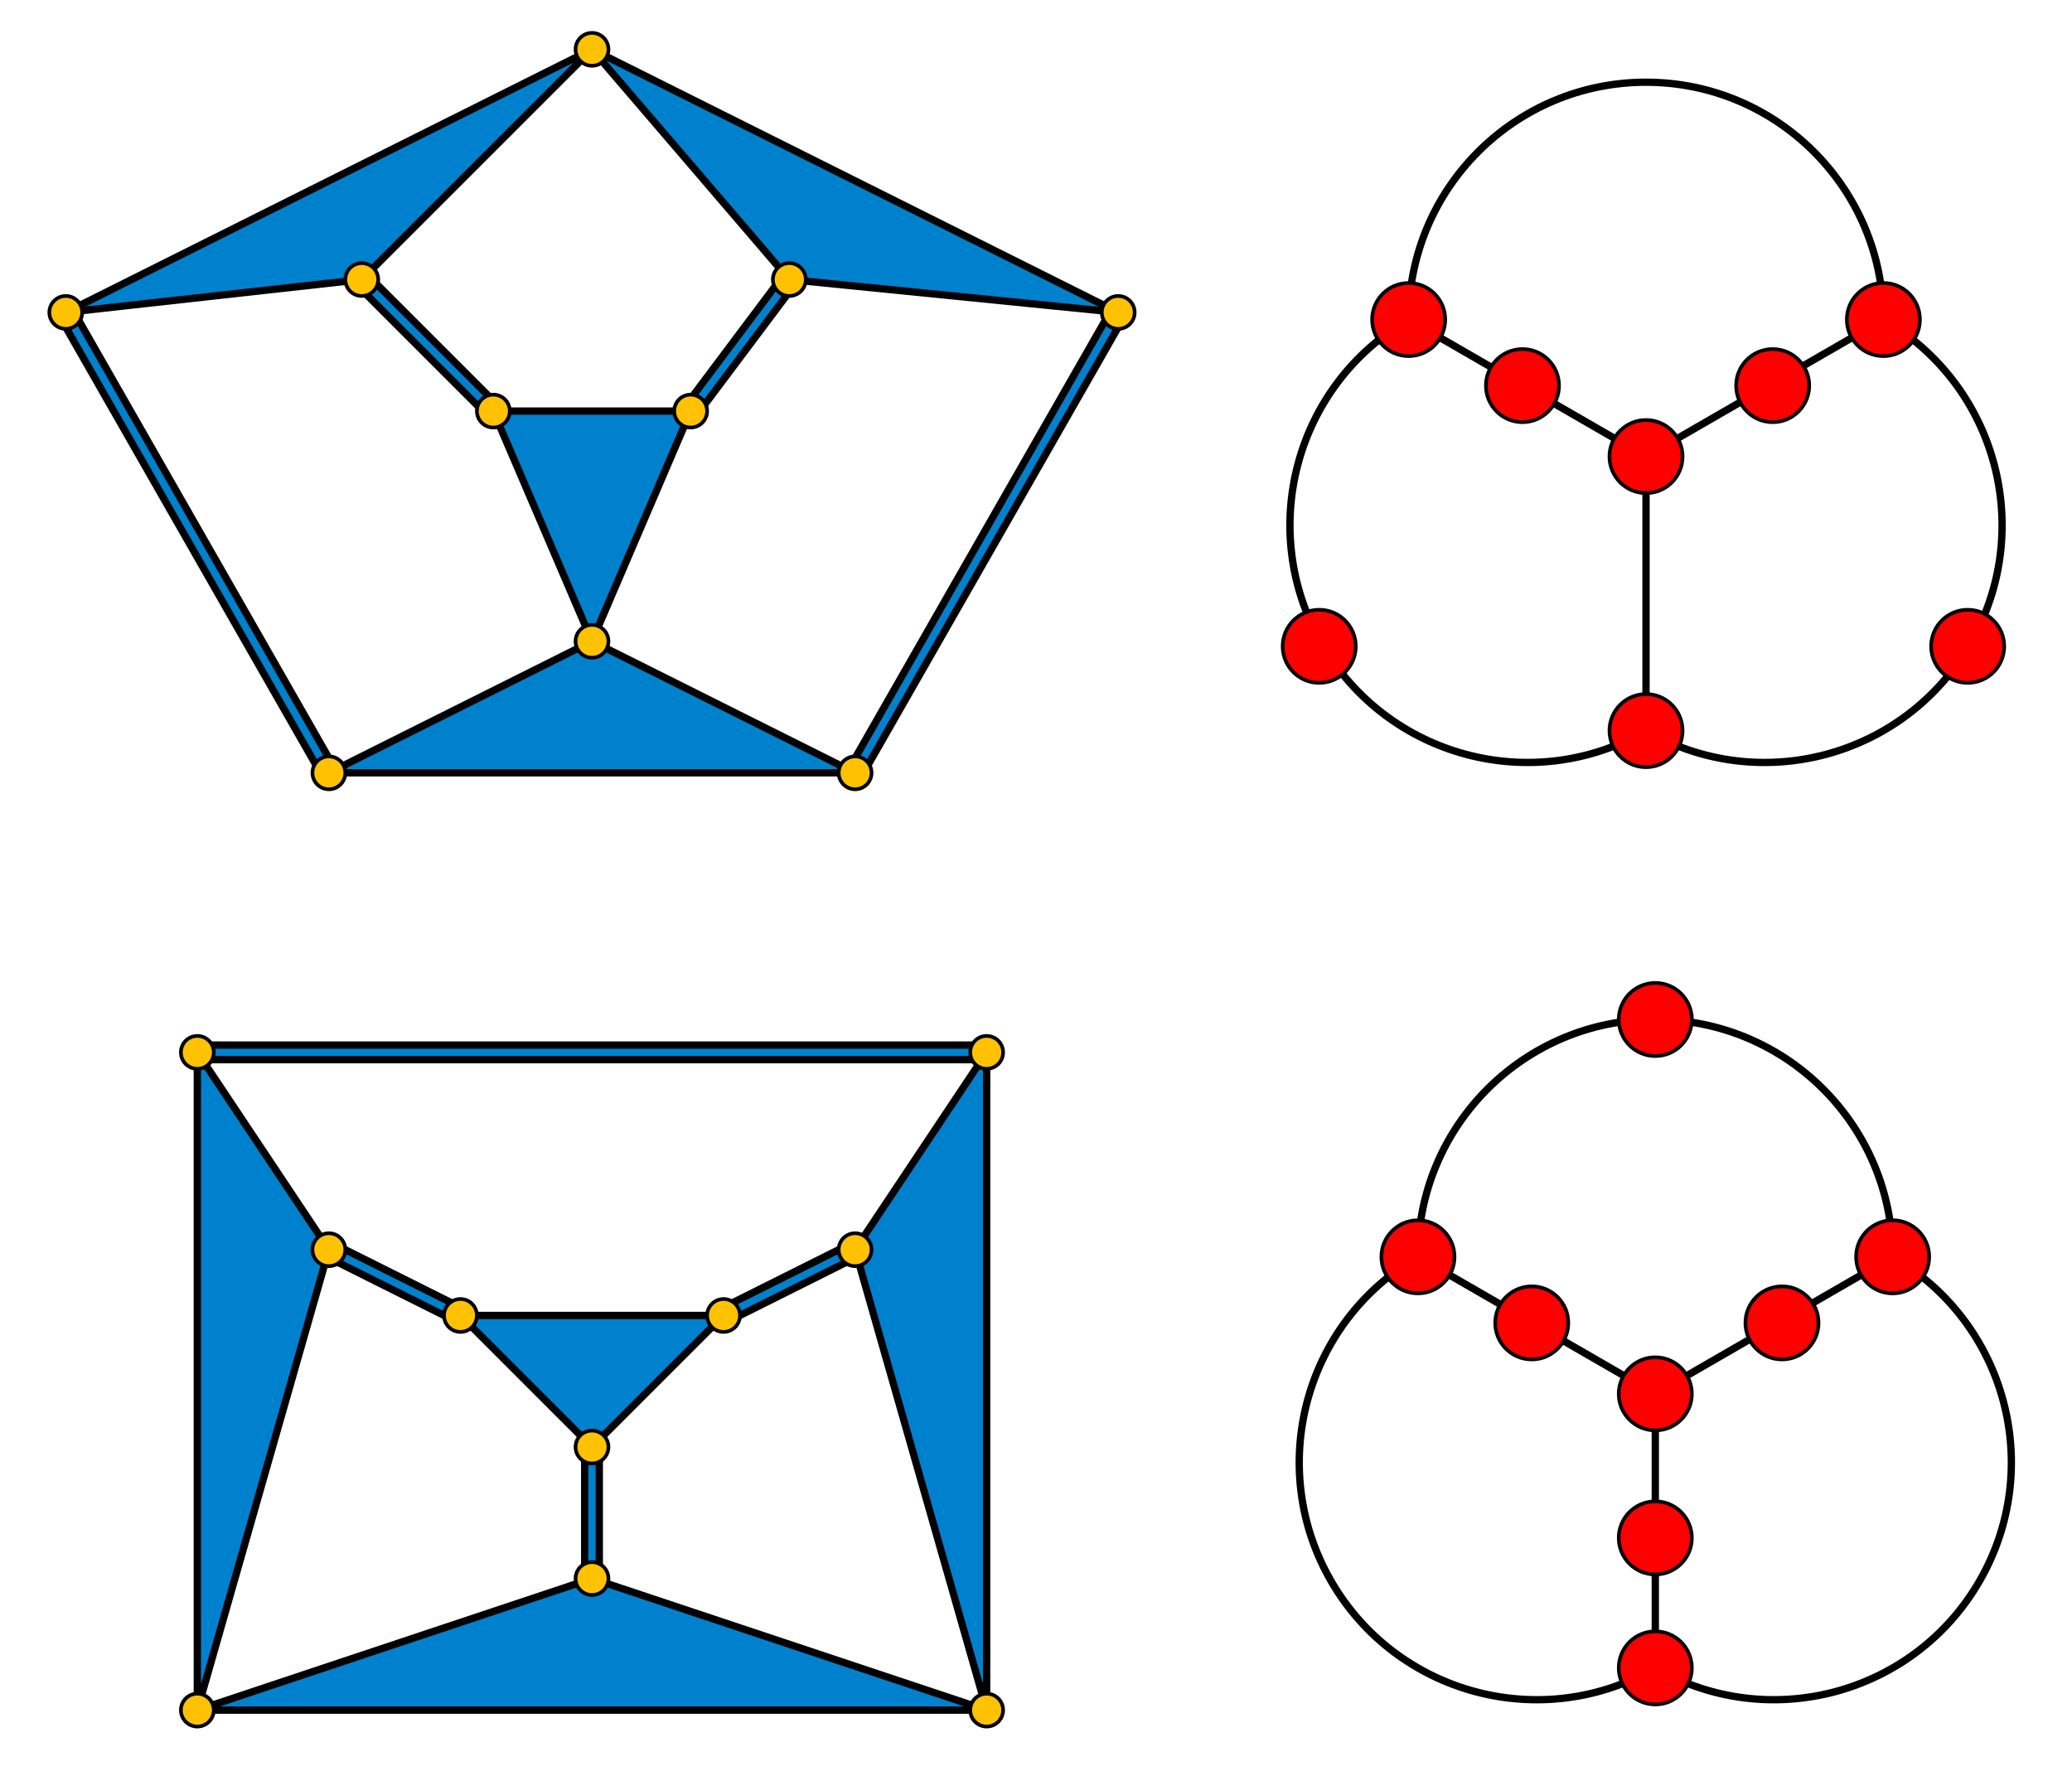 <?xml version="1.0" encoding="utf-8"?>
<!-- Generator: Adobe Illustrator 15.1.0, SVG Export Plug-In . SVG Version: 6.00 Build 0)  -->
<!DOCTYPE svg PUBLIC "-//W3C//DTD SVG 1.1//EN" "http://www.w3.org/Graphics/SVG/1.1/DTD/svg11.dtd">
<svg version="1.1" id="Layer_1" xmlns="http://www.w3.org/2000/svg" xmlns:xlink="http://www.w3.org/1999/xlink" x="0px" y="0px"
	 width="567px" height="486px" viewBox="0 0 567 486" enable-background="new 0 0 567 486" xml:space="preserve">
<line fill="none" stroke="#000000" stroke-width="2" x1="450.429" y1="124.949" x2="450.429" y2="199.949"/>
<line fill="none" stroke="#000000" stroke-width="2" x1="450.429" y1="124.949" x2="385.481" y2="87.449"/>
<line fill="none" stroke="#000000" stroke-width="2" x1="450.429" y1="124.949" x2="515.382" y2="87.449"/>
<path fill="none" stroke="#000000" stroke-width="2" d="M385.481,87.449c-31.066,17.936-41.713,57.66-23.777,88.727
	c17.936,31.063,57.658,41.709,88.725,23.774"/>
<path fill="none" stroke="#000000" stroke-width="2" d="M515.382,87.449c0-35.871-29.082-64.949-64.953-64.949
	s-64.947,29.078-64.947,64.949"/>
<path fill="none" stroke="#000000" stroke-width="2" d="M450.429,199.949c31.066,17.936,70.791,7.289,88.727-23.774
	c17.936-31.066,7.293-70.791-23.773-88.727l0,0"/>
<circle fill="#FF0000" stroke="#000000" cx="450.429" cy="124.949" r="10"/>
<circle fill="#FF0000" stroke="#000000" cx="416.621" cy="105.532" r="10"/>
<circle fill="#FF0000" stroke="#000000" cx="361" cy="176.875" r="10"/>
<circle fill="#FF0000" stroke="#000000" cx="538.451" cy="176.875" r="10"/>
<circle fill="#FF0000" stroke="#000000" cx="485.095" cy="105.532" r="10"/>
<circle fill="#FF0000" stroke="#000000" cx="450.429" cy="199.949" r="10"/>
<circle fill="#FF0000" stroke="#000000" cx="385.481" cy="87.449" r="10"/>
<circle fill="#FF0000" stroke="#000000" cx="515.382" cy="87.449" r="10"/>
<line fill="none" stroke="#000000" stroke-width="2" x1="452.97" y1="381.449" x2="452.97" y2="456.449"/>
<line fill="none" stroke="#000000" stroke-width="2" x1="452.97" y1="381.449" x2="388.022" y2="343.949"/>
<line fill="none" stroke="#000000" stroke-width="2" x1="452.97" y1="381.449" x2="517.923" y2="343.949"/>
<path fill="none" stroke="#000000" stroke-width="2" d="M388.022,343.949c-31.066,17.936-41.713,57.66-23.777,88.727
	c17.936,31.062,57.658,41.709,88.725,23.773"/>
<path fill="none" stroke="#000000" stroke-width="2" d="M517.923,343.949c0-35.871-29.082-64.949-64.953-64.949
	s-64.947,29.078-64.947,64.949"/>
<path fill="none" stroke="#000000" stroke-width="2" d="M452.97,456.449c31.066,17.936,70.791,7.289,88.727-23.773
	c17.936-31.066,7.293-70.791-23.773-88.727l0,0"/>
<circle fill="#FF0000" stroke="#000000" cx="452.97" cy="381.449" r="10"/>
<circle fill="#FF0000" stroke="#000000" cx="419.162" cy="362.033" r="10"/>
<circle fill="#FF0000" stroke="#000000" cx="452.97" cy="420.875" r="10"/>
<circle fill="#FF0000" stroke="#000000" cx="452.973" cy="279" r="10"/>
<circle fill="#FF0000" stroke="#000000" cx="487.636" cy="362.033" r="10"/>
<circle fill="#FF0000" stroke="#000000" cx="452.97" cy="456.449" r="10"/>
<circle fill="#FF0000" stroke="#000000" cx="388.022" cy="343.949" r="10"/>
<circle fill="#FF0000" stroke="#000000" cx="517.923" cy="343.949" r="10"/>
<polygon fill="#0081CD" stroke="#000000" stroke-width="2" points="90,211.5 162,175.5 234,211.5 "/>
<polygon fill="#0081CD" stroke="#000000" stroke-width="2" points="162,13.5 216,76.5 306,85.5 "/>
<polygon fill="#0081CD" stroke="#000000" stroke-width="2" points="162,13.5 18,85.5 99,76.5 "/>
<polygon fill="#0081CD" stroke="#000000" stroke-width="2" points="135,112.5 162,175.5 189,112.5 "/>
<line fill="none" stroke="#000000" stroke-width="6" x1="18" y1="85.5" x2="90" y2="211.5"/>
<line fill="none" stroke="#000000" stroke-width="6" x1="99" y1="76.5" x2="135" y2="112.5"/>
<line fill="none" stroke="#000000" stroke-width="6" x1="216" y1="76.5" x2="189" y2="112.5"/>
<line fill="none" stroke="#000000" stroke-width="6" x1="306" y1="85.5" x2="234" y2="211.5"/>
<line fill="none" stroke="#0081CD" stroke-width="2" x1="90" y1="211.5" x2="18" y2="85.5"/>
<line fill="none" stroke="#0081CD" stroke-width="2" x1="99" y1="76.5" x2="135" y2="112.5"/>
<line fill="none" stroke="#0081CD" stroke-width="2" x1="189" y1="112.5" x2="216" y2="76.5"/>
<line fill="none" stroke="#0081CD" stroke-width="2" x1="234" y1="211.5" x2="306" y2="85.5"/>
<circle fill="#FEC200" stroke="#000000" cx="18" cy="85.5" r="4.5"/>
<circle fill="#FEC200" stroke="#000000" cx="90" cy="211.5" r="4.5"/>
<circle fill="#FEC200" stroke="#000000" cx="99" cy="76.5" r="4.5"/>
<circle fill="#FEC200" stroke="#000000" cx="135" cy="112.5" r="4.5"/>
<circle fill="#FEC200" stroke="#000000" cx="189" cy="112.5" r="4.5"/>
<circle fill="#FEC200" stroke="#000000" cx="216" cy="76.5" r="4.5"/>
<circle fill="#FEC200" stroke="#000000" cx="162" cy="13.5" r="4.5"/>
<circle fill="#FEC200" stroke="#000000" cx="306" cy="85.5" r="4.5"/>
<circle fill="#FEC200" stroke="#000000" cx="234" cy="211.5" r="4.5"/>
<polygon fill="#0081CD" stroke="#000000" stroke-width="2" points="54,288 54,468 90,342 "/>
<polygon fill="#0081CD" stroke="#000000" stroke-width="2" points="270,468 234,342 270,288 "/>
<polygon fill="#0081CD" stroke="#000000" stroke-width="2" points="270,468 162,432 54,468 "/>
<polygon fill="#0081CD" stroke="#000000" stroke-width="2" points="126,360 162,396 198,360 "/>
<line fill="none" stroke="#000000" stroke-width="6" x1="90" y1="342" x2="126" y2="360"/>
<line fill="none" stroke="#000000" stroke-width="6" x1="198" y1="360" x2="234" y2="342"/>
<line fill="none" stroke="#000000" stroke-width="6" x1="162" y1="396" x2="162" y2="432"/>
<line fill="none" stroke="#000000" stroke-width="6" x1="54" y1="288" x2="270" y2="288"/>
<line fill="none" stroke="#0081CD" stroke-width="2" x1="54" y1="288" x2="270" y2="288"/>
<line fill="none" stroke="#0081CD" stroke-width="2" x1="234" y1="342" x2="198" y2="360"/>
<line fill="none" stroke="#0081CD" stroke-width="2" x1="126" y1="360" x2="90" y2="342"/>
<line fill="none" stroke="#0081CD" stroke-width="2" x1="162" y1="396" x2="162" y2="432"/>
<circle fill="#FEC200" stroke="#000000" cx="54" cy="288" r="4.5"/>
<circle fill="#FEC200" stroke="#000000" cx="270" cy="288" r="4.5"/>
<circle fill="#FEC200" stroke="#000000" cx="234" cy="342" r="4.5"/>
<circle fill="#FEC200" stroke="#000000" cx="198" cy="360" r="4.5"/>
<circle fill="#FEC200" stroke="#000000" cx="126" cy="360" r="4.5"/>
<circle fill="#FEC200" stroke="#000000" cx="90" cy="342" r="4.5"/>
<circle fill="#FEC200" stroke="#000000" cx="162" cy="396" r="4.5"/>
<circle fill="#FEC200" stroke="#000000" cx="162" cy="432" r="4.5"/>
<circle fill="#FEC200" stroke="#000000" cx="54" cy="468" r="4.5"/>
<circle fill="#FEC200" stroke="#000000" cx="270" cy="468" r="4.5"/>
<circle fill="#FEC200" stroke="#000000" cx="162" cy="175.5" r="4.5"/>
</svg>
